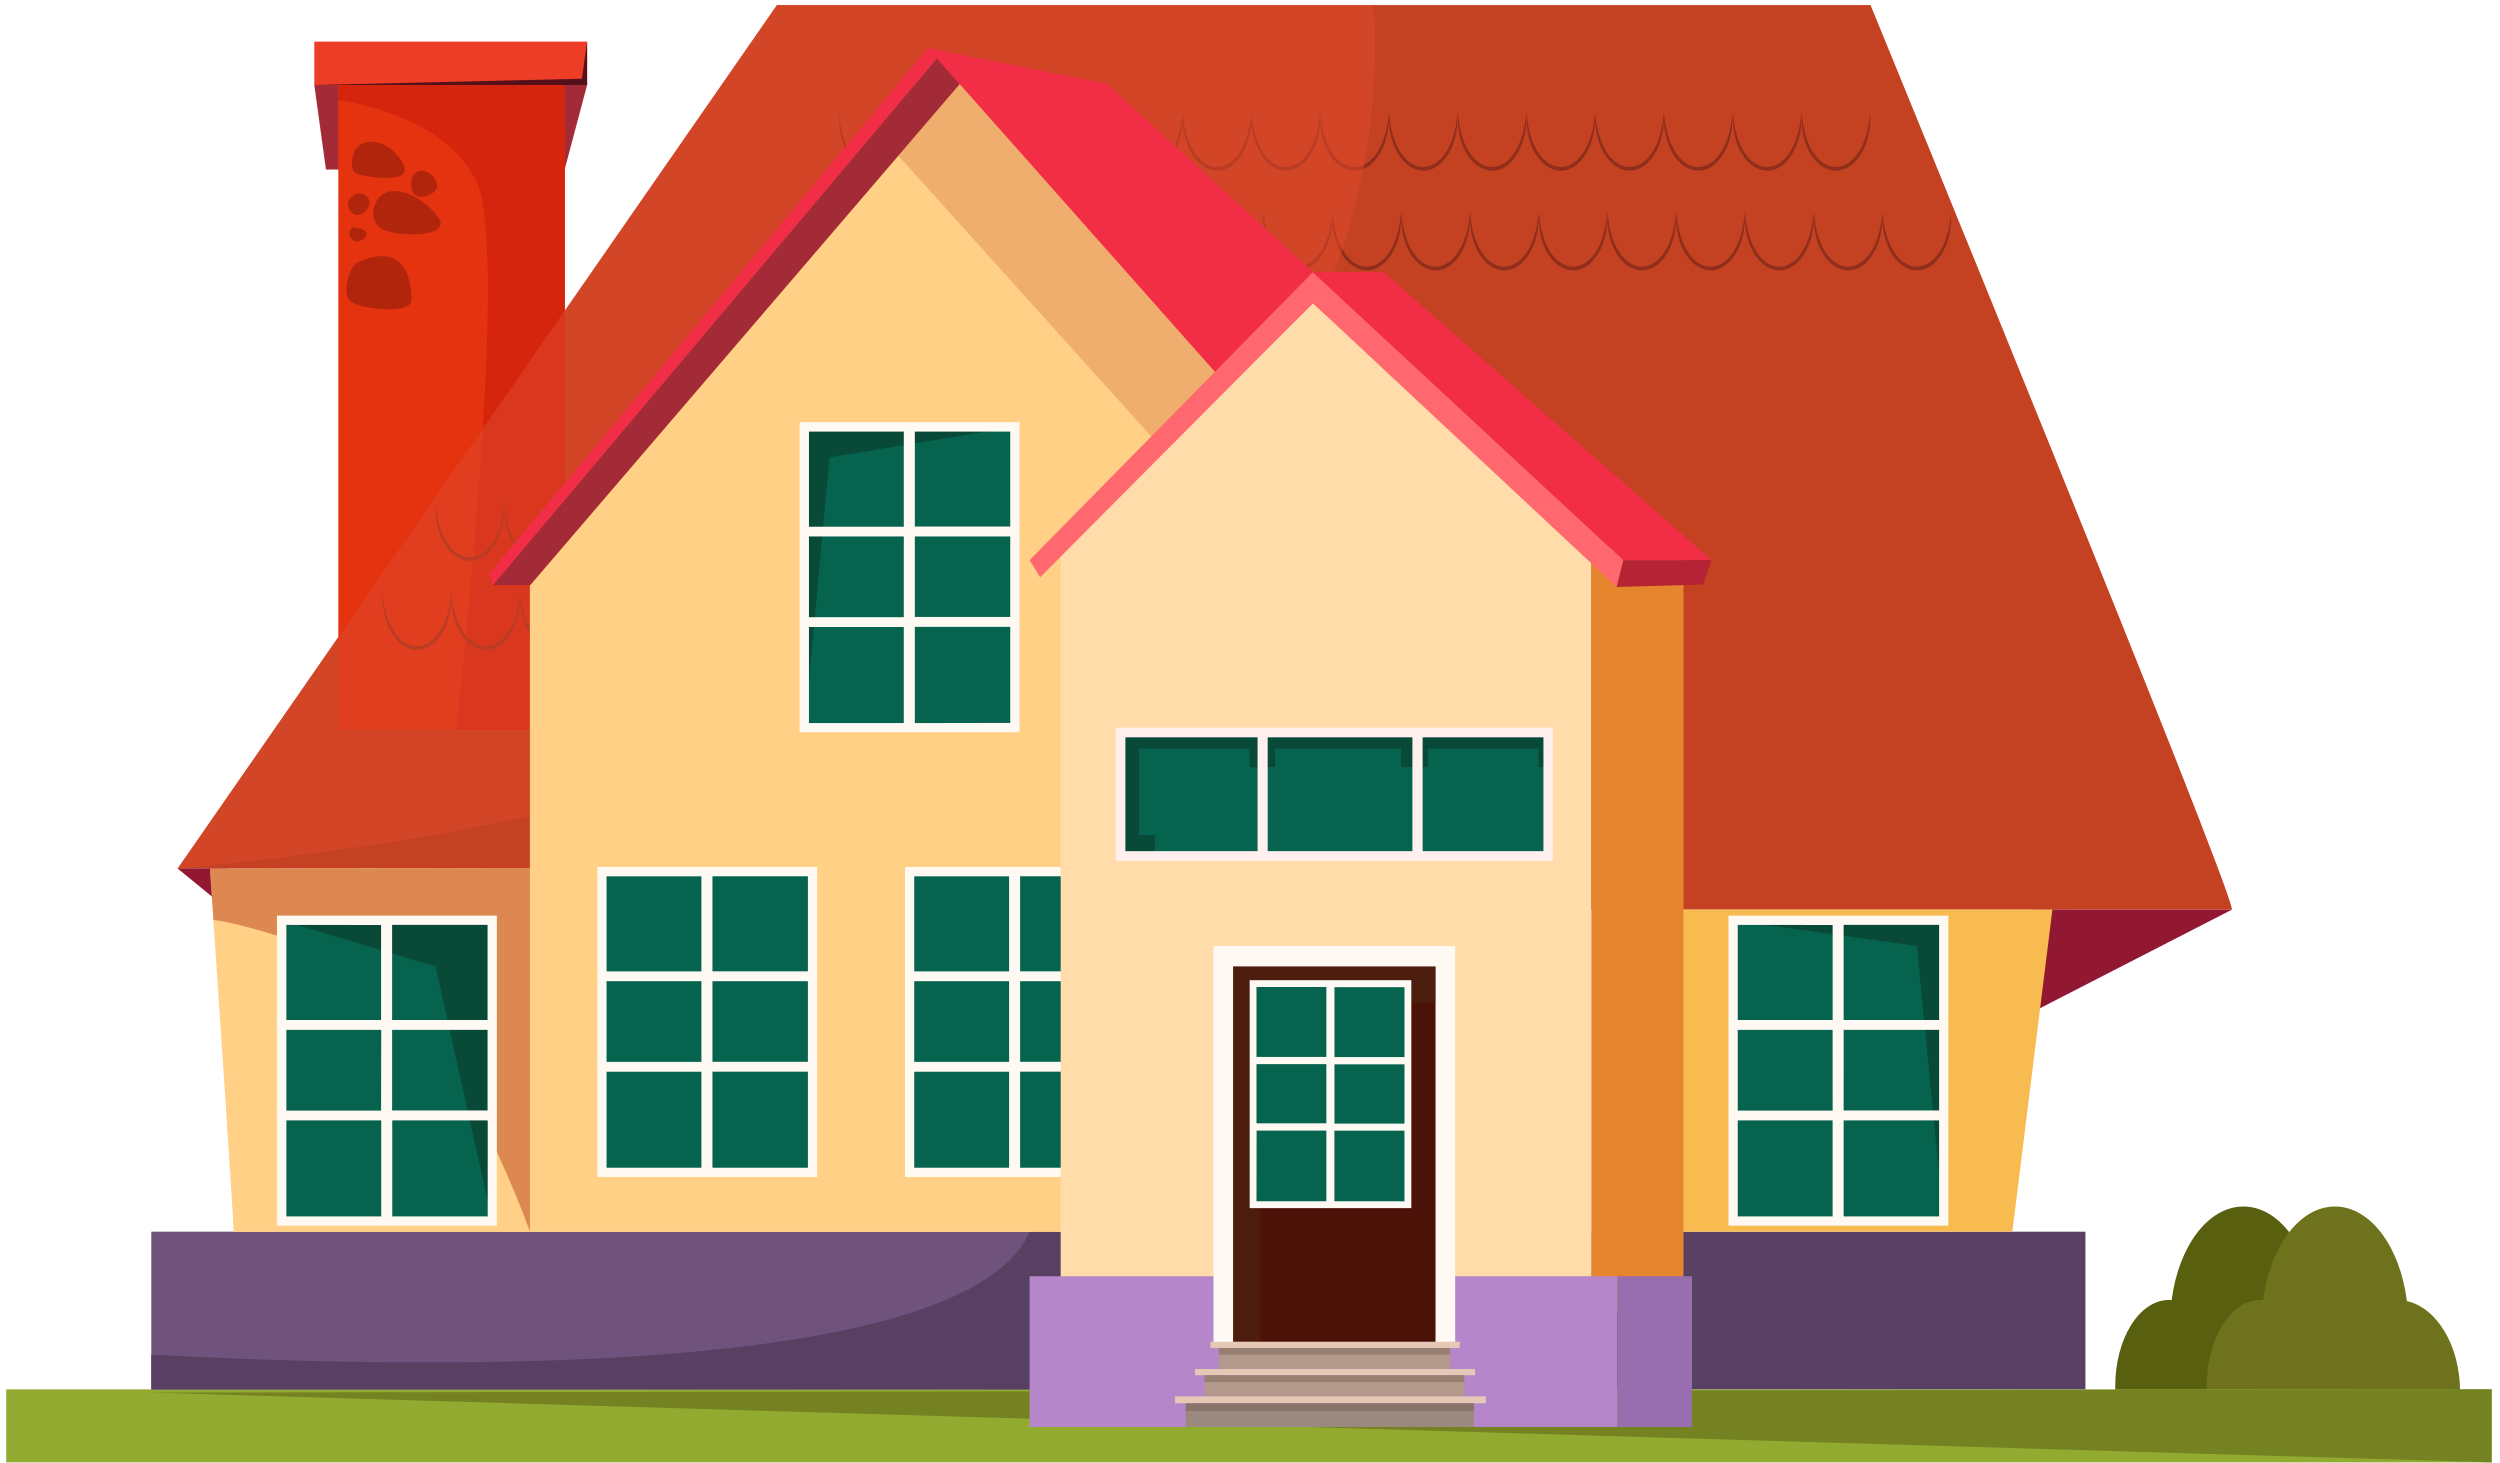 <svg width="188" height="110" viewBox="0 0 188 110" fill="none" xmlns="http://www.w3.org/2000/svg">
<path d="M177.963 106.369C178.063 105.805 178.114 105.233 178.116 104.66C178.116 101.2 176.381 98.35 174.119 97.842C173.616 93.788 171.385 90.73 168.707 90.73C166.03 90.73 163.826 93.751 163.307 97.771C163.244 97.771 163.178 97.756 163.112 97.756C160.876 97.756 159.065 100.663 159.065 104.25C159.065 104.962 159.14 105.672 159.289 106.369H177.963Z" fill="#58600F"/>
<path d="M184.844 106.369C184.945 105.805 184.996 105.233 184.997 104.66C184.997 101.2 183.261 98.35 180.999 97.842C180.496 93.788 178.266 90.73 175.591 90.73C172.915 90.73 170.709 93.751 170.19 97.771C170.124 97.771 170.058 97.756 169.995 97.756C167.76 97.756 165.945 100.663 165.945 104.25C165.945 104.962 166.021 105.673 166.172 106.369H184.844Z" fill="#6E721C"/>
<path d="M167.844 68.403C167.844 66.684 140.664 0.38 140.664 0.38H58.429L13.356 65.322L80.537 65.222L80.45 68.414L167.844 68.403Z" fill="#C44122"/>
<path d="M187.372 104.476H0.469V109.973H187.372V104.476Z" fill="#93AA31"/>
<path d="M11.378 104.72L187.372 109.971V104.476L11.378 104.72Z" fill="#748221"/>
<path d="M24.51 12.748H41.703H42.461L44.151 6.391H23.636L24.51 12.748Z" fill="#A32B37"/>
<path d="M42.474 54.876H25.442V12.554V6.391H42.474V54.876Z" fill="#E53310"/>
<path d="M25.442 7.527C27.625 7.858 33.576 9.154 35.807 13.605C38.095 18.175 35.301 45.713 34.293 54.884H42.474V6.394H25.442V7.527Z" fill="#D6250D"/>
<path opacity="0.47" d="M26.904 11.029C26.514 11.368 26.13 12.835 26.904 13.09C27.678 13.345 30.904 13.821 30.388 12.491C29.872 11.16 28.049 10.043 26.904 11.029Z" fill="#7A160B"/>
<path opacity="0.47" d="M28.502 14.841C28.136 15.264 27.752 16.326 28.502 17.076C29.253 17.825 34.216 18.02 32.926 16.3C31.636 14.581 29.434 13.789 28.502 14.841Z" fill="#7A160B"/>
<path opacity="0.47" d="M26.862 19.747C26.259 20.026 25.527 22.324 26.559 22.797C27.591 23.27 30.946 23.657 30.946 22.534C30.946 21.412 30.635 17.996 26.862 19.747Z" fill="#7A160B"/>
<path opacity="0.47" d="M26.559 17.097C26.459 17.097 25.982 17.523 26.49 18.03C26.999 18.538 28.613 17.289 26.559 17.097Z" fill="#7A160B"/>
<path opacity="0.47" d="M26.733 14.599C26.404 14.731 25.829 15.372 26.443 15.985C27.057 16.597 27.957 15.582 27.781 15.067C27.699 14.87 27.545 14.712 27.35 14.625C27.155 14.538 26.934 14.529 26.733 14.599Z" fill="#7A160B"/>
<path opacity="0.47" d="M30.946 13.49C30.819 13.926 30.909 15.33 32.394 14.599C33.879 13.868 31.454 11.765 30.946 13.49Z" fill="#7A160B"/>
<path d="M152.792 76.133L167.844 68.403H152.792V76.133Z" fill="#921732"/>
<path d="M13.356 65.311L17.14 68.403V65.311H13.356Z" fill="#921732"/>
<path d="M140.635 8.473C140.703 9.835 140.356 11.365 139.368 12.291C137.659 13.829 135.305 11.949 135.482 8.473C135.908 13.955 140.216 13.889 140.635 8.473Z" fill="#8E2E1B"/>
<path d="M135.463 8.473C135.532 9.835 135.184 11.365 134.197 12.291C132.496 13.829 130.134 11.954 130.31 8.473C130.737 13.955 135.045 13.889 135.463 8.473Z" fill="#8E2E1B"/>
<path d="M130.286 8.473C130.355 9.835 130.007 11.365 129.02 12.291C127.321 13.829 124.957 11.954 125.133 8.473C125.565 13.955 129.873 13.889 130.286 8.473Z" fill="#8E2E1B"/>
<path d="M125.123 8.473C125.191 9.835 124.841 11.365 123.853 12.291C122.155 13.829 119.79 11.954 119.969 8.473C120.393 13.955 124.704 13.889 125.123 8.473Z" fill="#8E2E1B"/>
<path d="M119.951 8.473C120.019 9.835 119.672 11.365 118.684 12.291C116.983 13.829 114.619 11.954 114.798 8.473C115.224 13.955 119.532 13.889 119.951 8.473Z" fill="#8E2E1B"/>
<path d="M114.779 8.473C114.848 9.835 114.5 11.365 113.513 12.291C111.812 13.829 109.45 11.954 109.626 8.473C110.053 13.955 114.361 13.889 114.779 8.473Z" fill="#8E2E1B"/>
<path d="M109.608 8.473C109.676 9.835 109.329 11.365 108.341 12.291C106.64 13.829 104.278 11.949 104.455 8.473C104.881 13.955 109.192 13.889 109.608 8.473Z" fill="#8E2E1B"/>
<path d="M104.439 8.473C104.507 9.835 104.157 11.365 103.17 12.291C101.471 13.829 99.106 11.954 99.285 8.473C99.71 13.955 104.02 13.889 104.439 8.473Z" fill="#8E2E1B"/>
<path d="M99.267 8.473C99.336 9.835 98.988 11.365 98.001 12.291C96.299 13.829 93.948 11.949 94.114 8.473C94.54 13.955 98.848 13.889 99.267 8.473Z" fill="#8E2E1B"/>
<path d="M94.096 8.473C94.164 9.835 93.816 11.365 92.829 12.291C91.128 13.829 88.766 11.949 88.945 8.473C89.369 13.955 93.685 13.889 94.096 8.473Z" fill="#8E2E1B"/>
<path d="M88.924 8.473C88.992 9.835 88.645 11.365 87.657 12.291C85.956 13.829 83.594 11.954 83.771 8.473C84.205 13.955 88.508 13.889 88.924 8.473Z" fill="#8E2E1B"/>
<path d="M83.755 8.473C83.823 9.835 83.473 11.365 82.486 12.291C80.782 13.829 78.412 11.949 78.602 8.473C79.026 13.955 83.336 13.889 83.755 8.473Z" fill="#8E2E1B"/>
<path d="M78.583 8.473C78.652 9.835 78.304 11.365 77.317 12.291C75.616 13.829 73.254 11.954 73.43 8.473C73.857 13.955 78.165 13.889 78.583 8.473Z" fill="#8E2E1B"/>
<path d="M73.409 8.473C73.477 9.835 73.13 11.365 72.142 12.291C70.441 13.829 68.079 11.954 68.256 8.473C68.685 13.955 72.993 13.889 73.409 8.473Z" fill="#8E2E1B"/>
<path d="M68.24 8.473C68.308 9.835 67.961 11.365 66.973 12.291C65.275 13.829 62.91 11.954 63.087 8.473C63.513 13.955 67.824 13.889 68.24 8.473Z" fill="#8E2E1B"/>
<path d="M146.725 15.969C146.794 17.331 146.446 18.861 145.459 19.787C143.76 21.327 141.396 19.453 141.572 15.969C141.999 21.451 146.309 21.385 146.725 15.969Z" fill="#8E2E1B"/>
<path d="M141.556 15.969C141.625 17.331 141.275 18.861 140.287 19.787C138.589 21.327 136.224 19.453 136.403 15.969C136.827 21.451 141.138 21.385 141.556 15.969Z" fill="#8E2E1B"/>
<path d="M136.385 15.969C136.453 17.331 136.106 18.861 135.118 19.787C133.417 21.327 131.055 19.453 131.232 15.969C131.658 21.451 135.966 21.385 136.385 15.969Z" fill="#8E2E1B"/>
<path d="M131.213 15.969C131.282 17.331 130.934 18.861 129.947 19.787C128.246 21.327 125.884 19.453 126.06 15.969C126.487 21.451 130.795 21.385 131.213 15.969Z" fill="#8E2E1B"/>
<path d="M126.042 15.969C126.11 17.331 125.762 18.861 124.775 19.787C123.077 21.327 120.712 19.453 120.888 15.969C121.315 21.451 125.626 21.385 126.042 15.969Z" fill="#8E2E1B"/>
<path d="M120.873 15.969C120.941 17.331 120.593 18.861 119.603 19.787C117.91 21.327 115.54 19.453 115.719 15.969C116.143 21.451 120.454 21.385 120.873 15.969Z" fill="#8E2E1B"/>
<path d="M115.701 15.969C115.769 17.331 115.422 18.861 114.434 19.787C112.733 21.327 110.371 19.453 110.548 15.969C110.974 21.451 115.277 21.385 115.701 15.969Z" fill="#8E2E1B"/>
<path d="M110.537 15.969C110.606 17.331 110.258 18.861 109.271 19.787C107.57 21.327 105.208 19.453 105.384 15.969C105.797 21.451 110.111 21.385 110.537 15.969Z" fill="#8E2E1B"/>
<path d="M105.358 15.969C105.429 17.331 105.079 18.861 104.091 19.787C102.393 21.327 100.028 19.453 100.205 15.969C100.631 21.451 104.942 21.385 105.358 15.969Z" fill="#8E2E1B"/>
<path d="M100.189 15.969C100.257 17.331 99.91 18.861 98.919 19.787C97.221 21.327 94.856 19.453 95.035 15.969C95.46 21.451 99.77 21.385 100.189 15.969Z" fill="#8E2E1B"/>
<path d="M95.017 15.969C95.086 17.331 94.738 18.861 93.751 19.787C92.049 21.327 89.688 19.453 89.864 15.969C90.29 21.451 94.598 21.385 95.017 15.969Z" fill="#8E2E1B"/>
<path d="M89.846 15.969C89.914 17.331 89.566 18.861 88.579 19.787C86.878 21.327 84.516 19.453 84.692 15.969C85.119 21.451 89.427 21.385 89.846 15.969Z" fill="#8E2E1B"/>
<path d="M84.674 15.969C84.742 17.331 84.395 18.861 83.407 19.787C81.709 21.327 79.344 19.453 79.521 15.969C79.947 21.451 84.255 21.385 84.674 15.969Z" fill="#8E2E1B"/>
<path d="M79.505 15.969C79.573 17.331 79.223 18.861 78.236 19.787C76.537 21.327 74.173 19.453 74.352 15.969C74.776 21.451 79.086 21.385 79.505 15.969Z" fill="#8E2E1B"/>
<path d="M74.333 15.969C74.402 17.331 74.054 18.861 73.067 19.787C71.366 21.327 69.004 19.453 69.18 15.969C69.607 21.451 73.915 21.385 74.333 15.969Z" fill="#8E2E1B"/>
<path d="M110.311 37.82C110.379 39.182 110.032 40.713 109.044 41.638C107.343 43.176 104.981 41.301 105.158 37.82C105.584 43.3 109.892 43.237 110.311 37.82Z" fill="#8E2E1B"/>
<path d="M105.139 37.82C105.208 39.182 104.86 40.713 103.873 41.638C102.172 43.176 99.809 41.301 99.986 37.82C100.413 43.3 104.72 43.237 105.139 37.82Z" fill="#8E2E1B"/>
<path d="M99.968 37.82C100.039 39.182 99.688 40.713 98.701 41.638C97.002 43.176 94.638 41.301 94.817 37.82C95.241 43.3 99.552 43.237 99.968 37.82Z" fill="#8E2E1B"/>
<path d="M94.799 37.82C94.867 39.182 94.519 40.713 93.532 41.638C91.831 43.176 89.466 41.301 89.645 37.82C90.069 43.3 94.38 43.237 94.799 37.82Z" fill="#8E2E1B"/>
<path d="M89.627 37.82C89.695 39.182 89.348 40.713 88.36 41.638C86.659 43.176 84.297 41.301 84.474 37.82C84.9 43.3 89.208 43.237 89.627 37.82Z" fill="#8E2E1B"/>
<path d="M84.468 37.82C84.537 39.182 84.189 40.713 83.202 41.638C81.501 43.176 79.139 41.301 79.315 37.82C79.729 43.3 84.037 43.237 84.468 37.82Z" fill="#8E2E1B"/>
<path d="M79.284 37.82C79.355 39.182 79.004 40.713 78.017 41.638C76.319 43.176 73.954 41.301 74.133 37.82C74.557 43.3 78.868 43.237 79.284 37.82Z" fill="#8E2E1B"/>
<path d="M74.115 37.82C74.183 39.182 73.835 40.713 72.848 41.638C71.147 43.176 68.782 41.301 68.962 37.82C69.385 43.3 73.696 43.237 74.115 37.82Z" fill="#8E2E1B"/>
<path d="M68.933 37.82C69.001 39.182 68.653 40.713 67.666 41.638C65.965 43.176 63.603 41.301 63.779 37.82C64.216 43.3 68.524 43.237 68.933 37.82Z" fill="#8E2E1B"/>
<path d="M63.771 37.82C63.84 39.182 63.492 40.713 62.505 41.638C60.804 43.176 58.442 41.301 58.618 37.82C59.045 43.3 63.353 43.237 63.771 37.82Z" fill="#8E2E1B"/>
<path d="M58.6 37.82C58.671 39.182 58.321 40.713 57.333 41.638C55.635 43.176 53.27 41.301 53.447 37.82C53.873 43.3 58.184 43.237 58.6 37.82Z" fill="#8E2E1B"/>
<path d="M53.431 37.82C53.499 39.182 53.152 40.713 52.162 41.638C50.463 43.176 48.099 41.301 48.278 37.82C48.702 43.3 53.012 43.237 53.431 37.82Z" fill="#8E2E1B"/>
<path d="M48.259 37.82C48.328 39.182 47.98 40.713 46.993 41.638C45.291 43.176 42.93 41.301 43.106 37.82C43.533 43.3 47.84 43.237 48.259 37.82Z" fill="#8E2E1B"/>
<path d="M43.087 37.82C43.156 39.182 42.808 40.713 41.821 41.638C40.12 43.176 37.758 41.301 37.934 37.82C38.361 43.3 42.669 43.237 43.087 37.82Z" fill="#8E2E1B"/>
<path d="M37.919 37.82C37.987 39.182 37.637 40.713 36.649 41.638C34.951 43.176 32.586 41.301 32.763 37.82C33.189 43.3 37.5 43.237 37.919 37.82Z" fill="#8E2E1B"/>
<path d="M106.324 44.514C106.393 45.876 106.045 47.406 105.058 48.332C103.356 49.87 100.994 47.995 101.171 44.514C101.597 49.993 105.905 49.93 106.324 44.514Z" fill="#8E2E1B"/>
<path d="M101.152 44.514C101.221 45.876 100.873 47.406 99.886 48.332C98.185 49.87 95.823 47.995 95.999 44.514C96.426 49.993 100.734 49.93 101.152 44.514Z" fill="#8E2E1B"/>
<path d="M95.981 44.514C96.049 45.876 95.702 47.406 94.714 48.332C93.016 49.87 90.651 47.995 90.828 44.514C91.254 49.993 95.565 49.93 95.981 44.514Z" fill="#8E2E1B"/>
<path d="M90.812 44.514C90.88 45.876 90.533 47.406 89.543 48.332C87.844 49.87 85.48 47.995 85.659 44.514C86.083 49.993 90.393 49.93 90.812 44.514Z" fill="#8E2E1B"/>
<path d="M85.64 44.514C85.709 45.876 85.361 47.406 84.374 48.332C82.673 49.87 80.311 47.995 80.487 44.514C80.914 49.993 85.222 49.93 85.64 44.514Z" fill="#8E2E1B"/>
<path d="M80.469 44.514C80.537 45.876 80.189 47.406 79.202 48.332C77.501 49.87 75.139 47.995 75.315 44.514C75.742 49.993 80.05 49.93 80.469 44.514Z" fill="#8E2E1B"/>
<path d="M75.297 44.514C75.368 45.876 75.018 47.406 74.03 48.332C72.332 49.87 69.967 47.995 70.144 44.514C70.57 49.993 74.881 49.93 75.297 44.514Z" fill="#8E2E1B"/>
<path d="M70.128 44.514C70.196 45.876 69.849 47.406 68.859 48.332C67.16 49.87 64.796 47.995 64.975 44.514C65.399 49.993 69.722 49.93 70.128 44.514Z" fill="#8E2E1B"/>
<path d="M64.956 44.514C65.025 45.876 64.677 47.406 63.69 48.332C61.989 49.87 59.627 47.995 59.803 44.514C60.243 49.993 64.538 49.93 64.956 44.514Z" fill="#8E2E1B"/>
<path d="M59.785 44.514C59.853 45.876 59.506 47.406 58.518 48.332C56.817 49.87 54.455 47.995 54.632 44.514C55.058 49.993 59.366 49.93 59.785 44.514Z" fill="#8E2E1B"/>
<path d="M54.613 44.514C54.684 45.876 54.334 47.406 53.346 48.332C51.648 49.87 49.283 47.995 49.46 44.514C49.886 49.993 54.187 49.93 54.613 44.514Z" fill="#8E2E1B"/>
<path d="M49.447 44.514C49.515 45.876 49.168 47.406 48.178 48.332C46.479 49.87 44.114 47.995 44.294 44.514C44.707 49.993 49.025 49.93 49.447 44.514Z" fill="#8E2E1B"/>
<path d="M44.273 44.514C44.341 45.876 43.993 47.406 43.006 48.332C41.305 49.87 38.943 47.995 39.119 44.514C39.546 49.993 43.854 49.93 44.273 44.514Z" fill="#8E2E1B"/>
<path d="M39.101 44.514C39.169 45.876 38.822 47.406 37.834 48.332C36.133 49.87 33.771 47.995 33.948 44.514C34.374 49.993 38.682 49.93 39.101 44.514Z" fill="#8E2E1B"/>
<path d="M33.929 44.514C33.998 45.876 33.65 47.406 32.663 48.332C30.964 49.87 28.6 47.995 28.776 44.514C29.203 49.993 33.513 49.93 33.929 44.514Z" fill="#8E2E1B"/>
<g style="mix-blend-mode:screen" opacity="0.56">
<path d="M103.296 0.38H58.429L13.356 65.322C97.429 57.529 104.42 17.873 103.296 0.38Z" fill="#DD482A"/>
</g>
<path d="M80.537 92.623H11.378V104.476H80.537V92.623Z" fill="#70537C"/>
<path d="M11.378 101.868V104.497H80.537V92.623H77.43C72.543 103.792 31.235 102.935 11.378 101.868Z" fill="#584063"/>
<path d="M156.824 92.623H119.677V104.476H156.824V92.623Z" fill="#584063"/>
<path d="M151.328 92.623H119.677V68.403H154.341L151.328 92.623Z" fill="#F7BB4F"/>
<path d="M72.179 6.302L39.849 44.025V65.285L15.789 65.322C15.789 65.322 15.836 66.029 15.915 67.215C16.326 73.262 17.572 91.774 17.572 92.636H80.537V65.211H107.114V44.025L72.179 6.302Z" fill="#FFD085"/>
<path opacity="0.26" d="M67.55 11.702L86.859 33.146L91.963 27.656L72.179 6.302L67.55 11.702Z" fill="#C24F29"/>
<path opacity="0.56" d="M39.849 65.272V92.615C39.849 92.615 33.571 74.653 25.442 71.866C17.314 69.079 16.052 69.197 16.052 69.197L15.789 65.301L39.849 65.272Z" fill="#C24F29"/>
<path d="M84.242 65.545H68.403V88.162H84.242V65.545Z" fill="#06634D"/>
<path d="M68.053 65.196V88.511H84.59V65.196H68.053ZM83.892 73.046H76.714V65.895H83.892V73.046ZM76.714 73.785H83.892V79.848H76.714V73.785ZM75.884 65.898V73.049H68.751V65.898H75.884ZM75.884 79.851H68.751V73.785H75.884V79.851ZM68.751 80.592H75.884V87.815H68.751V80.592ZM76.714 87.815V80.59H83.892V87.812L76.714 87.815Z" fill="#FFF9F3"/>
<path d="M39.851 44.009H37.055L70.452 4.385L72.179 6.301L39.851 44.009Z" fill="#A32B37"/>
<path d="M106.277 27.369L83.247 6.307L69.77 3.617L36.797 43.131L37.055 44.01L70.452 4.385L96.658 33.932L106.277 27.369Z" fill="#F22E47"/>
<path d="M119.677 97.519H79.763V41.606L98.73 22.797L119.677 41.606V97.519Z" fill="#FFDCA9"/>
<path d="M126.6 41.22H119.677V98.549H126.6V41.22Z" fill="#E5852E"/>
<path d="M77.427 95.973V97.519V107.31H121.631V95.973H77.427Z" fill="#B586C9"/>
<path d="M127.242 95.973H121.631V107.31H127.242V95.973Z" fill="#996EAF"/>
<path d="M98.73 22.797L78.215 43.41L77.427 42.122L98.73 20.468L122.076 42.124L121.568 44.141L98.73 22.797Z" fill="#FF686E"/>
<path d="M122.076 42.124H128.706L104.052 20.468H98.73L122.076 42.124Z" fill="#F22E47"/>
<path d="M121.568 44.141L122.076 42.124H128.706L128.077 43.957L121.568 44.141Z" fill="#B62335"/>
<path d="M116.417 55.084H84.268V64.37H116.417V55.084Z" fill="#06634D"/>
<path d="M86.849 57.684H116.415V55.084H84.268V64.37H86.849V57.684Z" fill="#084938"/>
<path d="M83.908 54.721V64.733H116.775V54.721H83.908ZM94.569 64.007H84.629V55.447H94.569V64.007ZM106.213 64.007H95.33V55.447H106.213V64.007ZM116.067 64.007H106.982V55.447H116.067V64.007Z" fill="#FFEFEE"/>
<g style="mix-blend-mode:screen">
<path d="M93.972 56.293H85.648V62.8H93.972V56.293Z" fill="#06634D"/>
</g>
<g style="mix-blend-mode:screen">
<path d="M115.698 56.293H107.375V62.8H115.698V56.293Z" fill="#06634D"/>
</g>
<g style="mix-blend-mode:screen">
<path d="M105.368 56.293H95.891V62.8H105.368V56.293Z" fill="#06634D"/>
</g>
<path d="M109.429 71.143H91.254V101.089H109.429V71.143Z" fill="#FFF9F3"/>
<path d="M107.951 72.681H92.731V101.089H107.951V72.681Z" fill="#4C1207"/>
<path opacity="0.4" d="M107.951 72.681H92.731V75.428V101.089H94.785V75.428H107.951V72.681Z" fill="#4C2D18"/>
<path d="M109.774 100.897H91.02V101.368H109.774V100.897Z" fill="#E5C8B5"/>
<path d="M109.044 101.368H91.66V102.951H109.044V101.368Z" fill="#B2998B"/>
<path opacity="0.32" d="M109.044 101.368H91.66V101.881H109.044V101.368Z" fill="#60493E"/>
<path d="M110.93 102.948H89.864V103.419H110.93V102.948Z" fill="#E5C8B5"/>
<path d="M110.111 103.419H90.585V105.002H110.111V103.419Z" fill="#B2998B"/>
<path opacity="0.32" d="M110.111 103.419H90.585V103.932H110.111V103.419Z" fill="#60493E"/>
<path d="M111.741 105.002H88.363V105.53H111.741V105.002Z" fill="#E5C8B5"/>
<path d="M110.832 105.53H89.163V107.31H110.832V105.53Z" fill="#9B887E"/>
<path opacity="0.32" d="M110.832 105.53H89.163V106.106H110.832V105.53Z" fill="#60493E"/>
<path d="M105.876 73.964H94.23V90.594H105.876V73.964Z" fill="#06634D"/>
<g style="mix-blend-mode:screen">
<path d="M94.23 73.964V76.738H103.098V90.594H105.876V73.964H94.23Z" fill="#06634D"/>
</g>
<path d="M93.974 73.709V90.851H106.132V73.709H93.974ZM105.618 79.493H100.352V74.235H105.618V79.493ZM100.352 80.037H105.618V84.494H100.352V80.037ZM99.741 74.222V79.48H94.488V74.222H99.741ZM99.741 84.475H94.488V80.024H99.741V84.475ZM94.496 85.02H99.741V90.333H94.488L94.496 85.02ZM100.349 90.333V85.025H105.616V90.338L100.349 90.333Z" fill="#FFF9F3"/>
<path d="M61.104 65.545H45.265V88.162H61.104V65.545Z" fill="#06634D"/>
<path d="M44.915 65.196V88.511H61.452V65.196H44.915ZM60.754 73.046H53.576V65.895H60.754V73.046ZM53.576 73.785H60.754V79.848H53.576V73.785ZM52.746 65.898V73.049H45.613V65.898H52.746ZM52.746 79.851H45.613V73.785H52.746V79.851ZM45.613 80.592H52.746V87.815H45.613V80.592ZM53.576 87.815V80.59H60.754V87.812L53.576 87.815Z" fill="#FFF9F3"/>
<path d="M76.321 32.097H60.483V54.713H76.321V32.097Z" fill="#06634D"/>
<path d="M76.321 32.097H60.483V55.06L62.378 34.392L76.321 32.097Z" fill="#084938"/>
<path d="M60.132 31.747V55.068H76.671V31.747H60.132ZM75.971 39.595H68.796V32.457H75.971V39.595ZM68.796 40.344H75.971V46.392H68.796V40.344ZM67.966 32.457V39.608H60.833V32.457H67.966ZM67.966 46.413H60.833V40.344H67.966V46.413ZM60.833 47.151H67.966V54.376H60.833V47.151ZM68.796 54.376V47.138H75.971V54.363L68.796 54.376Z" fill="#FFF9F3"/>
<path d="M37.013 69.205H21.174V91.822H37.013V69.205Z" fill="#06634D"/>
<path d="M21.174 69.205L32.755 72.681L37.013 91.822V69.205H21.174Z" fill="#084938"/>
<path d="M20.826 68.855V92.171H37.363V68.855H20.826ZM36.665 76.706H29.487V69.552H36.665V76.706ZM29.487 77.448H36.665V83.508H29.487V77.448ZM28.658 69.56V76.706H21.535V69.552L28.658 69.56ZM28.658 83.516H21.535V77.448H28.668L28.658 83.516ZM21.535 84.252H28.668V91.474H21.535V84.252ZM29.497 91.474V84.252H36.676V91.474H29.497Z" fill="#FFF9F3"/>
<path d="M146.167 69.205H130.328V91.822H146.167V69.205Z" fill="#06634D"/>
<path d="M130.331 69.205L144.148 71.143L146.167 91.822V69.205H130.331Z" fill="#084938"/>
<path d="M129.981 68.855V92.171H146.517V68.855H129.981ZM145.822 76.706H138.641V69.552H145.822V76.706ZM138.644 77.448H145.822V83.508H138.641L138.644 77.448ZM137.815 69.56V76.706H130.679V69.552L137.815 69.56ZM137.815 83.516H130.679V77.448H137.812L137.815 83.516ZM130.679 84.252H137.812V91.474H130.679V84.252ZM138.641 91.474V84.252H145.822V91.474H138.641Z" fill="#FFF9F3"/>
<path d="M44.151 3.128H23.636V6.391H44.151V3.128Z" fill="#ED3D26"/>
<path d="M23.636 6.391H44.151V3.128L43.764 5.92L23.636 6.391Z" fill="#56101A"/>
</svg>
